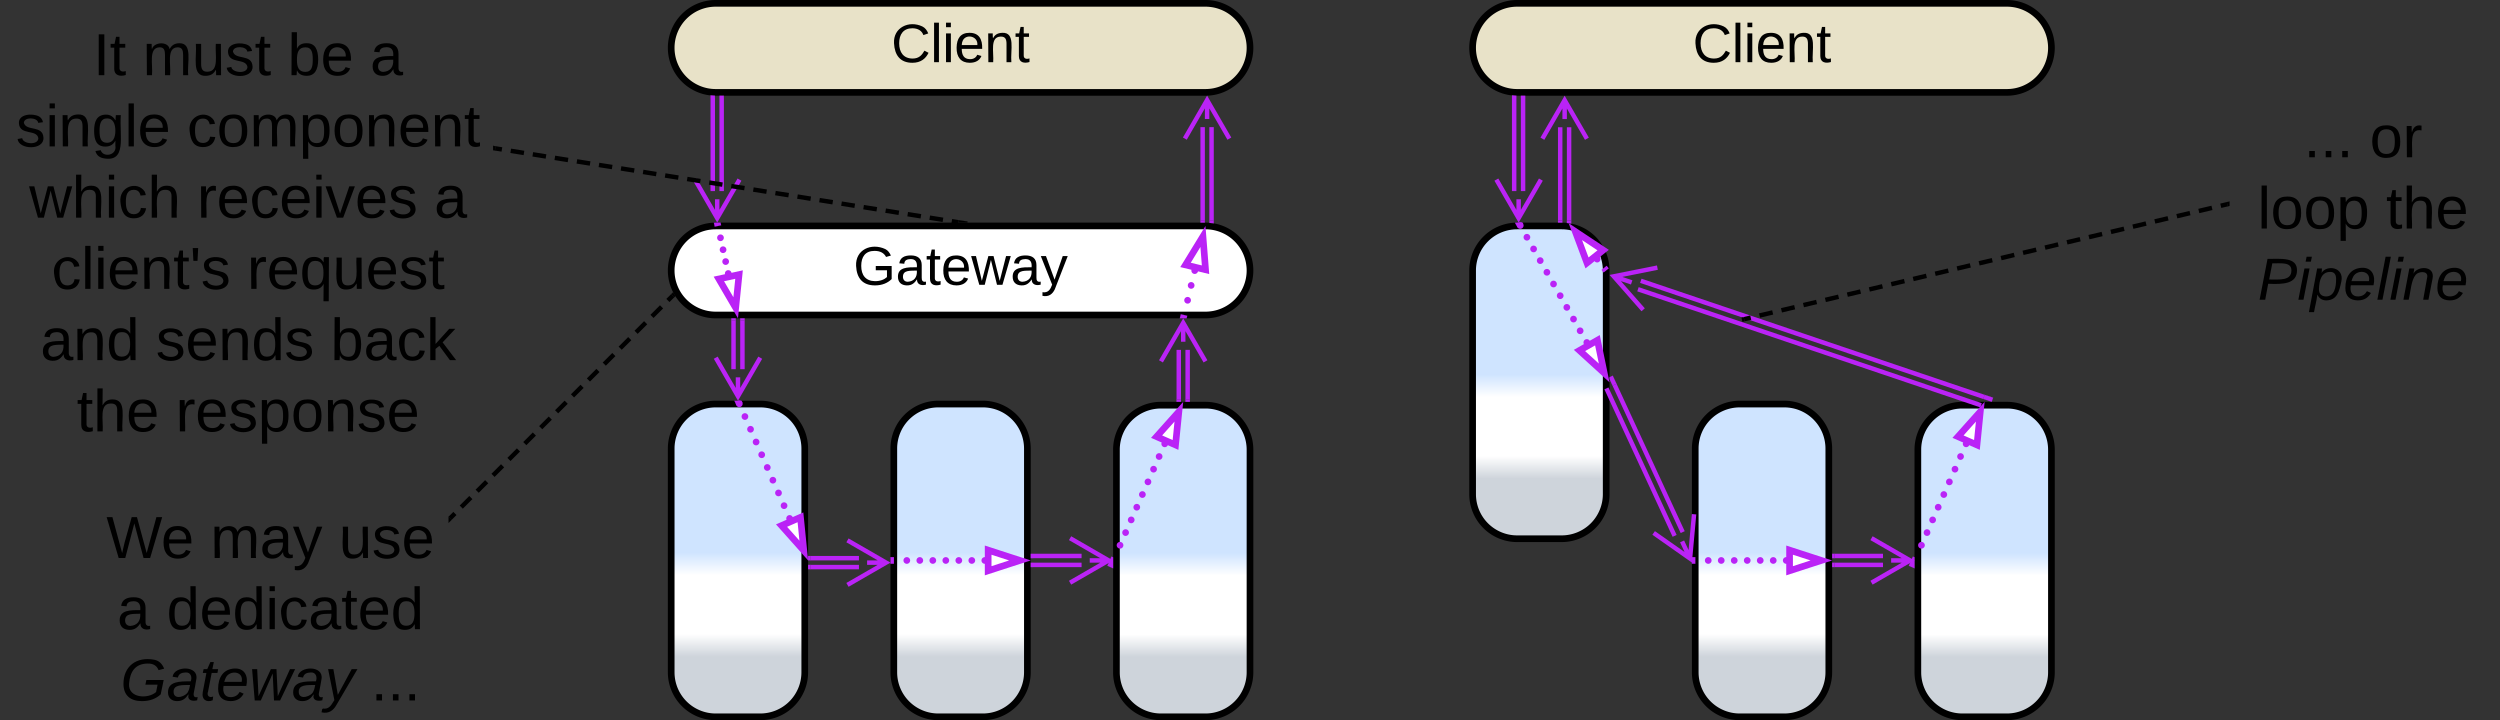 <svg xmlns="http://www.w3.org/2000/svg" xmlns:xlink="http://www.w3.org/1999/xlink" xmlns:lucid="lucid" width="1123" height="323.5"><rect width="100%" height="100%" fill="#333333" stroke="none"/><g transform="translate(-98.5 -498.5)" lucid:page-tab-id="0_0"><path d="M760 620a20 20 0 0 1 20-20h20a20 20 0 0 1 20 20v100.5a20 20 0 0 1-20 20h-20a20 20 0 0 1-20-20z" stroke="#000" stroke-width="3" fill="url(#a)"/><path d="M860 700a20 20 0 0 1 20-20h20a20 20 0 0 1 20 20v100.5a20 20 0 0 1-20 20h-20a20 20 0 0 1-20-20z" stroke="#000" stroke-width="3" fill="url(#b)"/><path d="M960 700.5a20 20 0 0 1 20-20h20a20 20 0 0 1 20 20v100a20 20 0 0 1-20 20h-20a20 20 0 0 1-20-20z" stroke="#000" stroke-width="3" fill="url(#c)"/><path d="M760 520a20 20 0 0 1 20-20h220a20 20 0 0 1 20 20 20 20 0 0 1-20 20H780a20 20 0 0 1-20-20z" stroke="#000" stroke-width="3" fill="#e8e2c8"/><use xlink:href="#d" transform="matrix(1,0,0,1,765,505) translate(93.872 21.431)"/><path d="M782.67 542.5v41.84M778.67 542.5v41.84" stroke="#ba23f6" stroke-width="2" fill="none"/><path d="M783.64 542.53h-1.95v-1.03h1.94zM779.64 541.48v1.05h-1.95v-1.2z" stroke="#ba23f6" stroke-width=".05" fill="#ba23f6"/><path d="M790.67 579.18l-10 17.32-10-17.32m10 17.32V588M823.74 671.3l30.63 66.23M820.1 672.97l30.64 66.24" stroke="#ba23f6" stroke-width="2" fill="none"/><path d="M824.63 670.9l-1.77.83-1.36-2.95v-.86l1.44-.67z" stroke="#ba23f6" stroke-width=".05" fill="#ba23f6"/><path stroke="#ba23f6" stroke-width=".05" fill="#ba23f6"/><path d="M859.47 729.5l-1.8 19.9-16.36-11.5m16.36 11.5l-3.57-7.7" stroke="#ba23f6" stroke-width="2" fill="none"/><path d="M100 506a6 6 0 0 1 6-6h208a6 6 0 0 1 6 6v188a6 6 0 0 1-6 6H106a6 6 0 0 1-6-6z" stroke="#000" stroke-opacity="0" stroke-width="3" fill="#fff" fill-opacity="0"/><use xlink:href="#e" transform="matrix(1,0,0,1,105,505) translate(35.407 27.271)"/><use xlink:href="#f" transform="matrix(1,0,0,1,105,505) translate(57.63 27.271)"/><use xlink:href="#g" transform="matrix(1,0,0,1,105,505) translate(122.741 27.271)"/><use xlink:href="#h" transform="matrix(1,0,0,1,105,505) translate(159.778 27.271)"/><use xlink:href="#i" transform="matrix(1,0,0,1,105,505) translate(0.667 59.271)"/><use xlink:href="#j" transform="matrix(1,0,0,1,105,505) translate(77.556 59.271)"/><use xlink:href="#k" transform="matrix(1,0,0,1,105,505) translate(6.63 91.271)"/><use xlink:href="#l" transform="matrix(1,0,0,1,105,505) translate(82.037 91.271)"/><use xlink:href="#h" transform="matrix(1,0,0,1,105,505) translate(188.556 91.271)"/><use xlink:href="#m" transform="matrix(1,0,0,1,105,505) translate(16.667 123.271)"/><use xlink:href="#n" transform="matrix(1,0,0,1,105,505) translate(104.519 123.271)"/><use xlink:href="#o" transform="matrix(1,0,0,1,105,505) translate(11.667 155.271)"/><use xlink:href="#p" transform="matrix(1,0,0,1,105,505) translate(63.519 155.271)"/><use xlink:href="#q" transform="matrix(1,0,0,1,105,505) translate(142.037 155.271)"/><use xlink:href="#r" transform="matrix(1,0,0,1,105,505) translate(28 187.271)"/><use xlink:href="#s" transform="matrix(1,0,0,1,105,505) translate(72.444 187.271)"/><path d="M400 520a20 20 0 0 1 20-20h220a20 20 0 0 1 20 20 20 20 0 0 1-20 20H420a20 20 0 0 1-20-20z" stroke="#000" stroke-width="3" fill="#e8e2c8"/><use xlink:href="#d" transform="matrix(1,0,0,1,405,505) translate(93.872 21.431)"/><path d="M400 620a20 20 0 0 1 20-20h220a20 20 0 0 1 20 20 20 20 0 0 1-20 20H420a20 20 0 0 1-20-20z" stroke="#000" stroke-width="3" fill="#fff"/><use xlink:href="#t" transform="matrix(1,0,0,1,405,605) translate(76.829 21.431)"/><path d="M422.67 542.5v41.84M418.67 542.5v41.84" stroke="#ba23f6" stroke-width="2" fill="none"/><path d="M423.64 542.53h-1.95v-1.03h1.94zM419.64 541.48v1.05h-1.95v-1.2z" stroke="#ba23f6" stroke-width=".05" fill="#ba23f6"/><path d="M430.67 579.18l-10 17.32-10-17.32m10 17.32V588M638.73 597.55V555.6M642.73 597.55V555.6" stroke="#ba23f6" stroke-width="2" fill="none"/><path d="M639.7 597.53v.97h-1.95v-.97zM643.7 597.53v1.3l-.34-.07-1.6-.13v-1.1z" stroke="#ba23f6" stroke-width=".05" fill="#ba23f6"/><path d="M630.73 560.77l10-17.32 10 17.32m-10-17.32v8.5" stroke="#ba23f6" stroke-width="2" fill="none"/><path d="M529 598.34l-2.96-.47m-3.96-.63l-5.95-.95m-3.96-.64l-5.94-.95m-3.96-.62l-5.95-.95m-3.96-.63l-5.94-.95m-3.97-.63l-5.94-.95m-3.95-.63l-5.94-.95m-3.96-.64l-5.94-.95m-3.96-.63l-5.95-.94m-3.97-.64l-5.94-.95m-3.97-.64l-5.95-.93m-3.96-.64l-5.94-.94m-3.97-.65l-5.93-.94m-3.96-.63l-5.94-.94m-3.96-.64l-5.94-.96m-3.97-.63l-5.95-.94m-3.96-.63l-5.95-.94m-3.97-.65l-5.94-.95m-3.96-.63l-5.95-.95m-3.96-.63l-5.94-.96m-3.96-.63l-5.95-.94m-3.96-.63l-2.97-.47" stroke="#000" stroke-width="2" fill="none"/><path d="M533.12 598l-.08.5h-4.08l.18-1.12zM321.17 564.2l-.3 1.92-.87-.13v-2z" stroke="#000" stroke-width=".05"/><path d="M1100 546a6 6 0 0 1 6-6h108a6 6 0 0 1 6 6v88a6 6 0 0 1-6 6h-108a6 6 0 0 1-6-6z" stroke="#000" stroke-opacity="0" stroke-width="3" fill="#fff" fill-opacity="0"/><use xlink:href="#u" transform="matrix(1,0,0,1,1105,545) translate(28.37 24.146)"/><use xlink:href="#v" transform="matrix(1,0,0,1,1105,545) translate(58 24.146)"/><use xlink:href="#w" transform="matrix(1,0,0,1,1105,545) translate(7.63 56.146)"/><use xlink:href="#x" transform="matrix(1,0,0,1,1105,545) translate(65.333 56.146)"/><use xlink:href="#y" transform="matrix(1,0,0,1,1105,545) translate(7.704 88.146)"/><path d="M400 700a20 20 0 0 1 20-20h20a20 20 0 0 1 20 20v100.5a20 20 0 0 1-20 20h-20a20 20 0 0 1-20-20z" stroke="#000" stroke-width="3" fill="url(#z)"/><path d="M500 700a20 20 0 0 1 20-20h20a20 20 0 0 1 20 20v100.5a20 20 0 0 1-20 20h-20a20 20 0 0 1-20-20z" stroke="#000" stroke-width="3" fill="url(#A)"/><path d="M600 700.5a20 20 0 0 1 20-20h20a20 20 0 0 1 20 20v100a20 20 0 0 1-20 20h-20a20 20 0 0 1-20-20z" stroke="#000" stroke-width="3" fill="url(#B)"/><path d="M462.5 749.23h21.84M462.5 753.23h21.84" stroke="#ba23f6" stroke-width="2" fill="none"/><path d="M462.53 750.2h-1.03v-1.95h1.03zM462.53 754.2h-1.03v-1.95h1.03z" stroke="#ba23f6" stroke-width=".05" fill="#ba23f6"/><path d="M479.18 741.23l17.32 10-17.32 10m17.32-10H488M432 642.5v21.84M428 642.5v21.84" stroke="#ba23f6" stroke-width="2" fill="none"/><path d="M432.98 642.53h-1.96v-1.03h1.96zM428.98 642.53h-1.96v-1.03h1.96z" stroke="#ba23f6" stroke-width=".05" fill="#ba23f6"/><path d="M440 659.18l-10 17.32-10-17.32m10 17.32V668M562.5 748.25h21.84M562.5 752.25h21.84" stroke="#ba23f6" stroke-width="2" fill="none"/><path d="M562.53 749.23h-1.03v-1.96h1.03zM562.53 753.23h-1.03v-1.96h1.03z" stroke="#ba23f6" stroke-width=".05" fill="#ba23f6"/><path d="M579.18 740.25l17.32 10-17.32 10m17.32-10H588M628 678v-22.34M632 678v-22.34" stroke="#ba23f6" stroke-width="2" fill="none"/><path d="M628.98 677.97V679H627v-1.03zM632.98 677.97V679H631v-1.03z" stroke="#ba23f6" stroke-width=".05" fill="#ba23f6"/><path d="M620 660.82l10-17.32 10 17.32m-10-17.32v8.5M922.5 748.25h21.84M922.5 752.25h21.84" stroke="#ba23f6" stroke-width="2" fill="none"/><path d="M922.53 749.23h-1.03v-1.96h1.03zM922.53 753.23h-1.03v-1.96h1.03z" stroke="#ba23f6" stroke-width=".05" fill="#ba23f6"/><path d="M939.18 740.25l17.32 10-17.32 10m17.32-10H948M988.4 680.57l-154.13-52.14M989.7 676.8l-154.15-52.16" stroke="#ba23f6" stroke-width="2" fill="none"/><path stroke="#ba23f6" stroke-width=".05" fill="#ba23f6"/><path d="M993.8 677.14l-.63 1.85-3.8-1.3.6-1.85z" stroke="#ba23f6" stroke-width=".05" fill="#ba23f6"/><path d="M836.6 637.66l-13.2-15.02 19.6-3.92m-19.6 3.92l8.05 2.72M799.34 597.6v-41.94M803.34 597.6v-41.94" stroke="#ba23f6" stroke-width="2" fill="none"/><path d="M800.3 598.52l-.24-.02h-1.7v-.92h1.95zM804.3 599l-.94-.24-1-.08v-1.1h1.95z" stroke="#ba23f6" stroke-width=".05" fill="#ba23f6"/><path d="M791.34 560.82l10-17.32 10 17.32m-10-17.32v8.5" stroke="#ba23f6" stroke-width="2" fill="none"/><path d="M424.13 621.36a1.5 1.5 0 0 1 1.5-1.5 1.5 1.5 0 0 1 1.5 1.5 1.5 1.5 0 0 1-1.5 1.5 1.5 1.5 0 0 1-1.5-1.5v-.03m-1.16-5.3V616a1.5 1.5 0 0 1 1.5-1.5 1.5 1.5 0 0 1 1.5 1.5 1.5 1.5 0 0 1-1.5 1.5 1.5 1.5 0 0 1-1.5-1.5m-1.17-5.33a1.5 1.5 0 0 1 1.5-1.5 1.5 1.5 0 0 1 1.5 1.5 1.5 1.5 0 0 1-1.5 1.5 1.5 1.5 0 0 1-1.5-1.5v-.03m-1.16-5.3v-.03a1.5 1.5 0 0 1 1.5-1.5 1.5 1.5 0 0 1 1.5 1.5 1.5 1.5 0 0 1-1.5 1.5 1.5 1.5 0 0 1-1.5-1.5" fill="#ba23f6"/><path d="M428.97 636.76l-7.56-12.96 9.07-1.97z" stroke="#ba23f6" stroke-width="3" fill="#fff"/><path d="M422.43 599.7l-2.88.62-.38-1.76.77-.06h2.24z" stroke="#ba23f6" stroke-width=".05" fill="#ba23f6"/><path d="M451.7 731.38a1.5 1.5 0 0 1 1.5-1.5 1.5 1.5 0 0 1 1.5 1.5 1.5 1.5 0 0 1-1.5 1.5 1.5 1.5 0 0 1-1.5-1.5v-.03m-2.5-5.7a1.5 1.5 0 0 1 1.5-1.5 1.5 1.5 0 0 1 1.5 1.5 1.5 1.5 0 0 1-1.5 1.5 1.5 1.5 0 0 1-1.5-1.5v-.02m-2.5-5.7a1.5 1.5 0 0 1 1.5-1.5 1.5 1.5 0 0 1 1.5 1.5 1.5 1.5 0 0 1-1.5 1.5 1.5 1.5 0 0 1-1.5-1.5v-.02m-2.52-5.68v-.02a1.5 1.5 0 0 1 1.5-1.5 1.5 1.5 0 0 1 1.5 1.5 1.5 1.5 0 0 1-1.5 1.5 1.5 1.5 0 0 1-1.5-1.5m-2.52-5.7v-.02a1.5 1.5 0 0 1 1.5-1.5 1.5 1.5 0 0 1 1.5 1.5 1.5 1.5 0 0 1-1.5 1.5 1.5 1.5 0 0 1-1.5-1.5m-2.5-5.7v-.02a1.5 1.5 0 0 1 1.5-1.5 1.5 1.5 0 0 1 1.5 1.5 1.5 1.5 0 0 1-1.5 1.5 1.5 1.5 0 0 1-1.5-1.5m-2.52-5.7v-.02a1.5 1.5 0 0 1 1.5-1.5 1.5 1.5 0 0 1 1.5 1.5 1.5 1.5 0 0 1-1.5 1.5 1.5 1.5 0 0 1-1.5-1.5v-.02m-2.5-5.7a1.5 1.5 0 0 1 1.5-1.5 1.5 1.5 0 0 1 1.5 1.5 1.5 1.5 0 0 1-1.5 1.5 1.5 1.5 0 0 1-1.5-1.5v-.02m-2.52-5.7a1.5 1.5 0 0 1 1.5-1.5 1.5 1.5 0 0 1 1.5 1.5 1.5 1.5 0 0 1-1.5 1.5 1.5 1.5 0 0 1-1.5-1.5v-.02m-2.52-5.7a1.5 1.5 0 0 1 1.5-1.5 1.5 1.5 0 0 1 1.5 1.5 1.5 1.5 0 0 1-1.5 1.5 1.5 1.5 0 0 1-1.5-1.5v-.02" fill="#ba23f6"/><path d="M459.55 745.8l-9.98-11.2 8.5-3.72z" stroke="#ba23f6" stroke-width="3" fill="#fff"/><path d="M431.97 679.32l-2.7 1.18-.88-2h3.2z" stroke="#ba23f6" stroke-width=".05" fill="#ba23f6"/><path d="M539.38 750.26a1.5 1.5 0 0 1 1.5-1.5 1.5 1.5 0 0 1 1.5 1.5 1.5 1.5 0 0 1-1.5 1.5 1.5 1.5 0 0 1-1.5-1.5v-.02m-5.84.02a1.5 1.5 0 0 1 1.5-1.5 1.5 1.5 0 0 1 1.5 1.5 1.5 1.5 0 0 1-1.5 1.5 1.5 1.5 0 0 1-1.5-1.5v-.02m-5.84.02a1.5 1.5 0 0 1 1.5-1.5 1.5 1.5 0 0 1 1.5 1.5 1.5 1.5 0 0 1-1.5 1.5 1.5 1.5 0 0 1-1.5-1.5v-.02m-5.84.02a1.5 1.5 0 0 1 1.5-1.5 1.5 1.5 0 0 1 1.5 1.5 1.5 1.5 0 0 1-1.5 1.5 1.5 1.5 0 0 1-1.5-1.5v-.02m-5.84.02a1.5 1.5 0 0 1 1.5-1.5 1.5 1.5 0 0 1 1.5 1.5 1.5 1.5 0 0 1-1.5 1.5 1.5 1.5 0 0 1-1.5-1.5v-.02m-5.84.02a1.5 1.5 0 0 1 1.5-1.5 1.5 1.5 0 0 1 1.5 1.5 1.5 1.5 0 0 1-1.5 1.5 1.5 1.5 0 0 1-1.5-1.5v-.02m-5.84.02a1.5 1.5 0 0 1 1.5-1.5 1.5 1.5 0 0 1 1.5 1.5 1.5 1.5 0 0 1-1.5 1.5 1.5 1.5 0 0 1-1.5-1.5v-.02" fill="#ba23f6"/><path d="M556.65 750.25l-14.27 4.63v-9.26z" stroke="#ba23f6" stroke-width="3" fill="#fff"/><path d="M500.04 751.73h-1.54v-2.96h1.54z" stroke="#ba23f6" stroke-width=".05" fill="#ba23f6"/><path d="M620.2 697.9v-.03a1.5 1.5 0 0 1 1.5-1.5 1.5 1.5 0 0 1 1.5 1.5 1.5 1.5 0 0 1-1.5 1.5 1.5 1.5 0 0 1-1.5-1.5m-2.52 5.7a1.5 1.5 0 0 1 1.5-1.5 1.5 1.5 0 0 1 1.5 1.5 1.5 1.5 0 0 1-1.5 1.5 1.5 1.5 0 0 1-1.5-1.5v-.02m-2.5 5.73v-.02a1.5 1.5 0 0 1 1.5-1.5 1.5 1.5 0 0 1 1.5 1.5 1.5 1.5 0 0 1-1.5 1.5 1.5 1.5 0 0 1-1.5-1.5m-2.52 5.7a1.5 1.5 0 0 1 1.5-1.5 1.5 1.5 0 0 1 1.5 1.5 1.5 1.5 0 0 1-1.5 1.5 1.5 1.5 0 0 1-1.5-1.5v-.02m-2.5 5.73v-.02a1.5 1.5 0 0 1 1.5-1.5 1.5 1.5 0 0 1 1.5 1.5 1.5 1.5 0 0 1-1.5 1.5 1.5 1.5 0 0 1-1.5-1.5m-2.52 5.7a1.5 1.5 0 0 1 1.5-1.5 1.5 1.5 0 0 1 1.5 1.5 1.5 1.5 0 0 1-1.5 1.5 1.5 1.5 0 0 1-1.5-1.5v-.02m-2.5 5.73v-.02a1.5 1.5 0 0 1 1.5-1.5 1.5 1.5 0 0 1 1.5 1.5 1.5 1.5 0 0 1-1.5 1.5 1.5 1.5 0 0 1-1.5-1.5m-2.52 5.7a1.5 1.5 0 0 1 1.5-1.5 1.5 1.5 0 0 1 1.5 1.5 1.5 1.5 0 0 1-1.5 1.5 1.5 1.5 0 0 1-1.5-1.5v-.02m-2.5 5.73v-.02a1.5 1.5 0 0 1 1.5-1.5 1.5 1.5 0 0 1 1.5 1.5 1.5 1.5 0 0 1-1.5 1.5 1.5 1.5 0 0 1-1.5-1.5" fill="#ba23f6"/><path d="M628.04 683.44l-1.5 14.93-8.5-3.74z" stroke="#ba23f6" stroke-width="3" fill="#fff"/><path d="M598.5 748.82v4.96l-2.56-1.13 1.83-4.15z" stroke="#ba23f6" stroke-width=".05" fill="#ba23f6"/><path d="M633.67 620.06a1.5 1.5 0 0 1 1.5-1.5 1.5 1.5 0 0 1 1.5 1.5 1.5 1.5 0 0 1-1.5 1.5 1.5 1.5 0 0 1-1.5-1.5v-.03m-1.6 6.7v-.02a1.5 1.5 0 0 1 1.5-1.5 1.5 1.5 0 0 1 1.5 1.5 1.5 1.5 0 0 1-1.5 1.5 1.5 1.5 0 0 1-1.5-1.5m-1.6 6.7v-.02a1.5 1.5 0 0 1 1.5-1.5 1.5 1.5 0 0 1 1.5 1.5 1.5 1.5 0 0 1-1.5 1.5 1.5 1.5 0 0 1-1.5-1.5v-.02" fill="#ba23f6"/><path d="M638.86 604.72l1.17 14.95-9-2.17z" stroke="#ba23f6" stroke-width="3" fill="#fff"/><path d="M631.8 640.35l-.28 1.15h-3.04l.45-1.84z" stroke="#ba23f6" stroke-width=".05" fill="#ba23f6"/><path d="M809.8 652.34a1.5 1.5 0 0 1 1.5-1.5 1.5 1.5 0 0 1 1.5 1.5 1.5 1.5 0 0 1-1.5 1.5 1.5 1.5 0 0 1-1.5-1.5v-.03m-3-5.2v-.02a1.5 1.5 0 0 1 1.5-1.5 1.5 1.5 0 0 1 1.5 1.5 1.5 1.5 0 0 1-1.5 1.5 1.5 1.5 0 0 1-1.5-1.5v-.02m-2.98-5.22v-.02a1.5 1.5 0 0 1 1.5-1.5 1.5 1.5 0 0 1 1.5 1.5 1.5 1.5 0 0 1-1.5 1.5 1.5 1.5 0 0 1-1.5-1.5m-3-5.23v-.03a1.5 1.5 0 0 1 1.5-1.5 1.5 1.5 0 0 1 1.5 1.5 1.5 1.5 0 0 1-1.5 1.5 1.5 1.5 0 0 1-1.5-1.5m-2.98-5.24a1.5 1.5 0 0 1 1.5-1.5 1.5 1.5 0 0 1 1.5 1.5 1.5 1.5 0 0 1-1.5 1.5 1.5 1.5 0 0 1-1.5-1.5v-.03m-3-5.22a1.5 1.5 0 0 1 1.5-1.5 1.5 1.5 0 0 1 1.5 1.5 1.5 1.5 0 0 1-1.5 1.5 1.5 1.5 0 0 1-1.5-1.5v-.03m-2.97-5.22v-.02a1.5 1.5 0 0 1 1.5-1.5 1.5 1.5 0 0 1 1.5 1.5 1.5 1.5 0 0 1-1.5 1.5 1.5 1.5 0 0 1-1.5-1.5m-3-5.22v-.02a1.5 1.5 0 0 1 1.5-1.5 1.5 1.5 0 0 1 1.5 1.5 1.5 1.5 0 0 1-1.5 1.5 1.5 1.5 0 0 1-1.5-1.5m-2.98-5.24a1.5 1.5 0 0 1 1.5-1.5 1.5 1.5 0 0 1 1.5 1.5 1.5 1.5 0 0 1-1.5 1.5 1.5 1.5 0 0 1-1.5-1.5v-.03m-3-5.23a1.5 1.5 0 0 1 1.5-1.5 1.5 1.5 0 0 1 1.5 1.5 1.5 1.5 0 0 1-1.5 1.5 1.5 1.5 0 0 1-1.5-1.5v-.03m-3-5.22v-.02a1.5 1.5 0 0 1 1.5-1.5 1.5 1.5 0 0 1 1.5 1.5 1.5 1.5 0 0 1-1.5 1.5 1.5 1.5 0 0 1-1.5-1.5" fill="#ba23f6"/><path d="M819.1 666.03l-11.1-10.1 8.07-4.6z" stroke="#ba23f6" stroke-width="3" fill="#fff"/><path d="M782.7 599.1l-2.55 1.47-1.14-2 .94-.07h2.42z" stroke="#ba23f6" stroke-width=".05" fill="#ba23f6"/><path d="M899.38 750.26a1.5 1.5 0 0 1 1.5-1.5 1.5 1.5 0 0 1 1.5 1.5 1.5 1.5 0 0 1-1.5 1.5 1.5 1.5 0 0 1-1.5-1.5v-.02m-5.84.02a1.5 1.5 0 0 1 1.5-1.5 1.5 1.5 0 0 1 1.5 1.5 1.5 1.5 0 0 1-1.5 1.5 1.5 1.5 0 0 1-1.5-1.5v-.02m-5.84.02a1.5 1.5 0 0 1 1.5-1.5 1.5 1.5 0 0 1 1.5 1.5 1.5 1.5 0 0 1-1.5 1.5 1.5 1.5 0 0 1-1.5-1.5v-.02m-5.84.02a1.5 1.5 0 0 1 1.5-1.5 1.5 1.5 0 0 1 1.5 1.5 1.5 1.5 0 0 1-1.5 1.5 1.5 1.5 0 0 1-1.5-1.5v-.02m-5.84.02a1.5 1.5 0 0 1 1.5-1.5 1.5 1.5 0 0 1 1.5 1.5 1.5 1.5 0 0 1-1.5 1.5 1.5 1.5 0 0 1-1.5-1.5v-.02m-5.84.02a1.5 1.5 0 0 1 1.5-1.5 1.5 1.5 0 0 1 1.5 1.5 1.5 1.5 0 0 1-1.5 1.5 1.5 1.5 0 0 1-1.5-1.5v-.02m-5.84.02a1.5 1.5 0 0 1 1.5-1.5 1.5 1.5 0 0 1 1.5 1.5 1.5 1.5 0 0 1-1.5 1.5 1.5 1.5 0 0 1-1.5-1.5v-.02" fill="#ba23f6"/><path d="M916.65 750.25l-14.27 4.63v-9.26z" stroke="#ba23f6" stroke-width="3" fill="#fff"/><path d="M860.04 751.73h-1.54v-2.96h1.54z" stroke="#ba23f6" stroke-width=".05" fill="#ba23f6"/><path d="M980.2 697.9v-.03a1.5 1.5 0 0 1 1.5-1.5 1.5 1.5 0 0 1 1.5 1.5 1.5 1.5 0 0 1-1.5 1.5 1.5 1.5 0 0 1-1.5-1.5m-2.52 5.7a1.5 1.5 0 0 1 1.5-1.5 1.5 1.5 0 0 1 1.5 1.5 1.5 1.5 0 0 1-1.5 1.5 1.5 1.5 0 0 1-1.5-1.5v-.02m-2.5 5.73v-.02a1.5 1.5 0 0 1 1.5-1.5 1.5 1.5 0 0 1 1.5 1.5 1.5 1.5 0 0 1-1.5 1.5 1.5 1.5 0 0 1-1.5-1.5m-2.52 5.7a1.5 1.5 0 0 1 1.5-1.5 1.5 1.5 0 0 1 1.5 1.5 1.5 1.5 0 0 1-1.5 1.5 1.5 1.5 0 0 1-1.5-1.5v-.02m-2.5 5.73v-.02a1.5 1.5 0 0 1 1.5-1.5 1.5 1.5 0 0 1 1.5 1.5 1.5 1.5 0 0 1-1.5 1.5 1.5 1.5 0 0 1-1.5-1.5m-2.52 5.7a1.5 1.5 0 0 1 1.5-1.5 1.5 1.5 0 0 1 1.5 1.5 1.5 1.5 0 0 1-1.5 1.5 1.5 1.5 0 0 1-1.5-1.5v-.02m-2.5 5.73v-.02a1.5 1.5 0 0 1 1.5-1.5 1.5 1.5 0 0 1 1.5 1.5 1.5 1.5 0 0 1-1.5 1.5 1.5 1.5 0 0 1-1.5-1.5m-2.52 5.7a1.5 1.5 0 0 1 1.5-1.5 1.5 1.5 0 0 1 1.5 1.5 1.5 1.5 0 0 1-1.5 1.5 1.5 1.5 0 0 1-1.5-1.5v-.02m-2.5 5.73v-.02a1.5 1.5 0 0 1 1.5-1.5 1.5 1.5 0 0 1 1.5 1.5 1.5 1.5 0 0 1-1.5 1.5 1.5 1.5 0 0 1-1.5-1.5" fill="#ba23f6"/><path d="M988.04 683.44l-1.5 14.93-8.5-3.74z" stroke="#ba23f6" stroke-width="3" fill="#fff"/><path d="M958.5 748.82v4.96l-2.56-1.13 1.83-4.15z" stroke="#ba23f6" stroke-width=".05" fill="#ba23f6"/><path d="M814.45 614.9a1.5 1.5 0 0 1 1.5-1.5 1.5 1.5 0 0 1 1.5 1.5 1.5 1.5 0 0 1-1.5 1.5 1.5 1.5 0 0 1-1.5-1.5v-.02" fill="#ba23f6"/><path d="M806.14 602.54l12.5 8.3-7.26 5.76z" stroke="#ba23f6" stroke-width="3" fill="#fff"/><path d="M819.04 618.8l.96 1.2" stroke="#ba23f6" stroke-width="3" fill="none"/><path d="M140 726a6 6 0 0 1 6-6h148a6 6 0 0 1 6 6v88a6 6 0 0 1-6 6H146a6 6 0 0 1-6-6z" stroke="#000" stroke-opacity="0" stroke-width="3" fill="#fff" fill-opacity="0"/><g><use xlink:href="#C" transform="matrix(1,0,0,1,145,725) translate(1.259 24.146)"/><use xlink:href="#D" transform="matrix(1,0,0,1,145,725) translate(48.074 24.146)"/><use xlink:href="#E" transform="matrix(1,0,0,1,145,725) translate(105.778 24.146)"/><use xlink:href="#F" transform="matrix(1,0,0,1,145,725) translate(6.148 56.146)"/><use xlink:href="#G" transform="matrix(1,0,0,1,145,725) translate(28.37 56.146)"/><use xlink:href="#H" transform="matrix(1,0,0,1,145,725) translate(7.63 88.146)"/><use xlink:href="#I" transform="matrix(1,0,0,1,145,725) translate(120.148 88.146)"/></g><path d="M400.66 631.34l-2.14 2.14m-2.85 2.85l-4.3 4.3m-2.84 2.84l-4.3 4.3m-2.84 2.84l-4.3 4.3m-2.85 2.85l-4.3 4.3m-2.84 2.84l-4.28 4.28m-2.85 2.85l-4.3 4.3m-2.84 2.84l-4.3 4.3m-2.84 2.84l-4.3 4.3m-2.85 2.85l-4.3 4.3m-2.84 2.84l-4.28 4.28m-2.85 2.85l-4.3 4.3m-2.84 2.84l-4.28 4.28M310 722l-4.3 4.3m-2.85 2.85l-2.14 2.14" stroke="#000" stroke-width="2" fill="none"/><path d="M401.9 631.48l-.56.56-1.38-1.38.9-.88zM301.42 731.96l-1.42 1.42v-2.76l.04-.03z" stroke="#000" stroke-width=".05"/><path d="M1099.03 590.23l-2.96.7m-3.95.95l-5.92 1.4m-3.95.94l-5.92 1.4m-3.94.95l-5.94 1.4m-3.94.95l-5.92 1.4m-3.95.95l-5.92 1.4m-3.95.95l-5.92 1.4m-3.94.94l-5.92 1.4m-3.95.95l-5.92 1.42m-3.95.94l-5.92 1.4m-3.94.95l-5.93 1.42m-3.95.94l-5.92 1.4m-3.95.94l-5.92 1.4m-3.95.95l-5.9 1.4m-3.95.95l-5.93 1.4m-3.94.95l-5.92 1.4m-3.95.95l-5.9 1.4m-3.96.94l-5.92 1.4m-3.94.95l-5.92 1.4m-3.95.94l-5.9 1.4m-3.96.95l-5.92 1.4m-3.95.94l-5.9 1.4m-3.96.94l-2.95.7" stroke="#000" stroke-width="2" fill="none"/><path d="M1100 591l-.77.2-.45-1.9 1.22-.3z" stroke="#000" stroke-width=".05"/><path d="M881.97 641.88l-1 .24" stroke="#000" stroke-width="2" fill="none"/><defs><linearGradient gradientUnits="userSpaceOnUse" id="a" x1="760" y1="740.5" x2="760" y2="600"><stop offset="19.2%" stop-color="#ced4db"/><stop offset="26.45%" stop-color="#fff"/><stop offset="45.29%" stop-color="#fff"/><stop offset="52.54%" stop-color="#cfe4ff"/></linearGradient><linearGradient gradientUnits="userSpaceOnUse" id="b" x1="860" y1="820.5" x2="860" y2="680"><stop offset="19.2%" stop-color="#ced4db"/><stop offset="26.45%" stop-color="#fff"/><stop offset="45.29%" stop-color="#fff"/><stop offset="52.54%" stop-color="#cfe4ff"/></linearGradient><linearGradient gradientUnits="userSpaceOnUse" id="c" x1="960" y1="820.5" x2="960" y2="680.5"><stop offset="19.2%" stop-color="#ced4db"/><stop offset="26.45%" stop-color="#fff"/><stop offset="45.29%" stop-color="#fff"/><stop offset="52.54%" stop-color="#cfe4ff"/></linearGradient><path d="M212-179c-10-28-35-45-73-45-59 0-87 40-87 99 0 60 29 101 89 101 43 0 62-24 78-52l27 14C228-24 195 4 139 4 59 4 22-46 18-125c-6-104 99-153 187-111 19 9 31 26 39 46" id="J"/><path d="M24 0v-261h32V0H24" id="K"/><path d="M24-231v-30h32v30H24zM24 0v-190h32V0H24" id="L"/><path d="M100-194c63 0 86 42 84 106H49c0 40 14 67 53 68 26 1 43-12 49-29l28 8c-11 28-37 45-77 45C44 4 14-33 15-96c1-61 26-98 85-98zm52 81c6-60-76-77-97-28-3 7-6 17-6 28h103" id="M"/><path d="M117-194c89-4 53 116 60 194h-32v-121c0-31-8-49-39-48C34-167 62-67 57 0H25l-1-190h30c1 10-1 24 2 32 11-22 29-35 61-36" id="N"/><path d="M59-47c-2 24 18 29 38 22v24C64 9 27 4 27-40v-127H5v-23h24l9-43h21v43h35v23H59v120" id="O"/><g id="d"><use transform="matrix(0.068,0,0,0.068,0,0)" xlink:href="#J"/><use transform="matrix(0.068,0,0,0.068,17.586,0)" xlink:href="#K"/><use transform="matrix(0.068,0,0,0.068,22.951,0)" xlink:href="#L"/><use transform="matrix(0.068,0,0,0.068,28.315,0)" xlink:href="#M"/><use transform="matrix(0.068,0,0,0.068,41.895,0)" xlink:href="#N"/><use transform="matrix(0.068,0,0,0.068,55.475,0)" xlink:href="#O"/></g><path d="M33 0v-248h34V0H33" id="P"/><g id="e"><use transform="matrix(0.074,0,0,0.074,0,0)" xlink:href="#P"/><use transform="matrix(0.074,0,0,0.074,7.407,0)" xlink:href="#O"/></g><path d="M210-169c-67 3-38 105-44 169h-31v-121c0-29-5-50-35-48C34-165 62-65 56 0H25l-1-190h30c1 10-1 24 2 32 10-44 99-50 107 0 11-21 27-35 58-36 85-2 47 119 55 194h-31v-121c0-29-5-49-35-48" id="Q"/><path d="M84 4C-5 8 30-112 23-190h32v120c0 31 7 50 39 49 72-2 45-101 50-169h31l1 190h-30c-1-10 1-25-2-33-11 22-28 36-60 37" id="R"/><path d="M135-143c-3-34-86-38-87 0 15 53 115 12 119 90S17 21 10-45l28-5c4 36 97 45 98 0-10-56-113-15-118-90-4-57 82-63 122-42 12 7 21 19 24 35" id="S"/><g id="f"><use transform="matrix(0.074,0,0,0.074,0,0)" xlink:href="#Q"/><use transform="matrix(0.074,0,0,0.074,22.148,0)" xlink:href="#R"/><use transform="matrix(0.074,0,0,0.074,36.963,0)" xlink:href="#S"/><use transform="matrix(0.074,0,0,0.074,50.296,0)" xlink:href="#O"/></g><path d="M115-194c53 0 69 39 70 98 0 66-23 100-70 100C84 3 66-7 56-30L54 0H23l1-261h32v101c10-23 28-34 59-34zm-8 174c40 0 45-34 45-75 0-40-5-75-45-74-42 0-51 32-51 76 0 43 10 73 51 73" id="T"/><g id="g"><use transform="matrix(0.074,0,0,0.074,0,0)" xlink:href="#T"/><use transform="matrix(0.074,0,0,0.074,14.815,0)" xlink:href="#M"/></g><path d="M141-36C126-15 110 5 73 4 37 3 15-17 15-53c-1-64 63-63 125-63 3-35-9-54-41-54-24 1-41 7-42 31l-33-3c5-37 33-52 76-52 45 0 72 20 72 64v82c-1 20 7 32 28 27v20c-31 9-61-2-59-35zM48-53c0 20 12 33 32 33 41-3 63-29 60-74-43 2-92-5-92 41" id="U"/><use transform="matrix(0.074,0,0,0.074,0,0)" xlink:href="#U" id="h"/><path d="M177-190C167-65 218 103 67 71c-23-6-38-20-44-43l32-5c15 47 100 32 89-28v-30C133-14 115 1 83 1 29 1 15-40 15-95c0-56 16-97 71-98 29-1 48 16 59 35 1-10 0-23 2-32h30zM94-22c36 0 50-32 50-73 0-42-14-75-50-75-39 0-46 34-46 75s6 73 46 73" id="V"/><g id="i"><use transform="matrix(0.074,0,0,0.074,0,0)" xlink:href="#S"/><use transform="matrix(0.074,0,0,0.074,13.333,0)" xlink:href="#L"/><use transform="matrix(0.074,0,0,0.074,19.185,0)" xlink:href="#N"/><use transform="matrix(0.074,0,0,0.074,34,0)" xlink:href="#V"/><use transform="matrix(0.074,0,0,0.074,48.815,0)" xlink:href="#K"/><use transform="matrix(0.074,0,0,0.074,54.667,0)" xlink:href="#M"/></g><path d="M96-169c-40 0-48 33-48 73s9 75 48 75c24 0 41-14 43-38l32 2c-6 37-31 61-74 61-59 0-76-41-82-99-10-93 101-131 147-64 4 7 5 14 7 22l-32 3c-4-21-16-35-41-35" id="W"/><path d="M100-194c62-1 85 37 85 99 1 63-27 99-86 99S16-35 15-95c0-66 28-99 85-99zM99-20c44 1 53-31 53-75 0-43-8-75-51-75s-53 32-53 75 10 74 51 75" id="X"/><path d="M115-194c55 1 70 41 70 98S169 2 115 4C84 4 66-9 55-30l1 105H24l-1-265h31l2 30c10-21 28-34 59-34zm-8 174c40 0 45-34 45-75s-6-73-45-74c-42 0-51 32-51 76 0 43 10 73 51 73" id="Y"/><g id="j"><use transform="matrix(0.074,0,0,0.074,0,0)" xlink:href="#W"/><use transform="matrix(0.074,0,0,0.074,13.333,0)" xlink:href="#X"/><use transform="matrix(0.074,0,0,0.074,28.148,0)" xlink:href="#Q"/><use transform="matrix(0.074,0,0,0.074,50.296,0)" xlink:href="#Y"/><use transform="matrix(0.074,0,0,0.074,65.111,0)" xlink:href="#X"/><use transform="matrix(0.074,0,0,0.074,79.926,0)" xlink:href="#N"/><use transform="matrix(0.074,0,0,0.074,94.741,0)" xlink:href="#M"/><use transform="matrix(0.074,0,0,0.074,109.556,0)" xlink:href="#N"/><use transform="matrix(0.074,0,0,0.074,124.37,0)" xlink:href="#O"/></g><path d="M206 0h-36l-40-164L89 0H53L-1-190h32L70-26l43-164h34l41 164 42-164h31" id="Z"/><path d="M106-169C34-169 62-67 57 0H25v-261h32l-1 103c12-21 28-36 61-36 89 0 53 116 60 194h-32v-121c2-32-8-49-39-48" id="aa"/><g id="k"><use transform="matrix(0.074,0,0,0.074,0,0)" xlink:href="#Z"/><use transform="matrix(0.074,0,0,0.074,19.185,0)" xlink:href="#aa"/><use transform="matrix(0.074,0,0,0.074,34,0)" xlink:href="#L"/><use transform="matrix(0.074,0,0,0.074,39.852,0)" xlink:href="#W"/><use transform="matrix(0.074,0,0,0.074,53.185,0)" xlink:href="#aa"/></g><path d="M114-163C36-179 61-72 57 0H25l-1-190h30c1 12-1 29 2 39 6-27 23-49 58-41v29" id="ab"/><path d="M108 0H70L1-190h34L89-25l56-165h34" id="ac"/><g id="l"><use transform="matrix(0.074,0,0,0.074,0,0)" xlink:href="#ab"/><use transform="matrix(0.074,0,0,0.074,8.815,0)" xlink:href="#M"/><use transform="matrix(0.074,0,0,0.074,23.63,0)" xlink:href="#W"/><use transform="matrix(0.074,0,0,0.074,36.963,0)" xlink:href="#M"/><use transform="matrix(0.074,0,0,0.074,51.778,0)" xlink:href="#L"/><use transform="matrix(0.074,0,0,0.074,57.63,0)" xlink:href="#ac"/><use transform="matrix(0.074,0,0,0.074,70.963,0)" xlink:href="#M"/><use transform="matrix(0.074,0,0,0.074,85.778,0)" xlink:href="#S"/></g><path d="M47-170H22l-4-78h33" id="ad"/><g id="m"><use transform="matrix(0.074,0,0,0.074,0,0)" xlink:href="#W"/><use transform="matrix(0.074,0,0,0.074,13.333,0)" xlink:href="#K"/><use transform="matrix(0.074,0,0,0.074,19.185,0)" xlink:href="#L"/><use transform="matrix(0.074,0,0,0.074,25.037,0)" xlink:href="#M"/><use transform="matrix(0.074,0,0,0.074,39.852,0)" xlink:href="#N"/><use transform="matrix(0.074,0,0,0.074,54.667,0)" xlink:href="#O"/><use transform="matrix(0.074,0,0,0.074,62.074,0)" xlink:href="#ad"/><use transform="matrix(0.074,0,0,0.074,67.111,0)" xlink:href="#S"/></g><path d="M145-31C134-9 116 4 85 4 32 4 16-35 15-94c0-59 17-99 70-100 32-1 48 14 60 33 0-11-1-24 2-32h30l-1 268h-32zM93-21c41 0 51-33 51-76s-8-73-50-73c-40 0-46 35-46 75s5 74 45 74" id="ae"/><g id="n"><use transform="matrix(0.074,0,0,0.074,0,0)" xlink:href="#ab"/><use transform="matrix(0.074,0,0,0.074,8.815,0)" xlink:href="#M"/><use transform="matrix(0.074,0,0,0.074,23.63,0)" xlink:href="#ae"/><use transform="matrix(0.074,0,0,0.074,38.444,0)" xlink:href="#R"/><use transform="matrix(0.074,0,0,0.074,53.259,0)" xlink:href="#M"/><use transform="matrix(0.074,0,0,0.074,68.074,0)" xlink:href="#S"/><use transform="matrix(0.074,0,0,0.074,81.407,0)" xlink:href="#O"/></g><path d="M85-194c31 0 48 13 60 33l-1-100h32l1 261h-30c-2-10 0-23-3-31C134-8 116 4 85 4 32 4 16-35 15-94c0-66 23-100 70-100zm9 24c-40 0-46 34-46 75 0 40 6 74 45 74 42 0 51-32 51-76 0-42-9-74-50-73" id="af"/><g id="o"><use transform="matrix(0.074,0,0,0.074,0,0)" xlink:href="#U"/><use transform="matrix(0.074,0,0,0.074,14.815,0)" xlink:href="#N"/><use transform="matrix(0.074,0,0,0.074,29.63,0)" xlink:href="#af"/></g><g id="p"><use transform="matrix(0.074,0,0,0.074,0,0)" xlink:href="#S"/><use transform="matrix(0.074,0,0,0.074,13.333,0)" xlink:href="#M"/><use transform="matrix(0.074,0,0,0.074,28.148,0)" xlink:href="#N"/><use transform="matrix(0.074,0,0,0.074,42.963,0)" xlink:href="#af"/><use transform="matrix(0.074,0,0,0.074,57.778,0)" xlink:href="#S"/></g><path d="M143 0L79-87 56-68V0H24v-261h32v163l83-92h37l-77 82L181 0h-38" id="ag"/><g id="q"><use transform="matrix(0.074,0,0,0.074,0,0)" xlink:href="#T"/><use transform="matrix(0.074,0,0,0.074,14.815,0)" xlink:href="#U"/><use transform="matrix(0.074,0,0,0.074,29.63,0)" xlink:href="#W"/><use transform="matrix(0.074,0,0,0.074,42.963,0)" xlink:href="#ag"/></g><g id="r"><use transform="matrix(0.074,0,0,0.074,0,0)" xlink:href="#O"/><use transform="matrix(0.074,0,0,0.074,7.407,0)" xlink:href="#aa"/><use transform="matrix(0.074,0,0,0.074,22.222,0)" xlink:href="#M"/></g><g id="s"><use transform="matrix(0.074,0,0,0.074,0,0)" xlink:href="#ab"/><use transform="matrix(0.074,0,0,0.074,8.815,0)" xlink:href="#M"/><use transform="matrix(0.074,0,0,0.074,23.63,0)" xlink:href="#S"/><use transform="matrix(0.074,0,0,0.074,36.963,0)" xlink:href="#Y"/><use transform="matrix(0.074,0,0,0.074,51.778,0)" xlink:href="#X"/><use transform="matrix(0.074,0,0,0.074,66.593,0)" xlink:href="#N"/><use transform="matrix(0.074,0,0,0.074,81.407,0)" xlink:href="#S"/><use transform="matrix(0.074,0,0,0.074,94.741,0)" xlink:href="#M"/></g><path d="M143 4C61 4 22-44 18-125c-5-107 100-154 193-111 17 8 29 25 37 43l-32 9c-13-25-37-40-76-40-61 0-88 39-88 99 0 61 29 100 91 101 35 0 62-11 79-27v-45h-74v-28h105v86C228-13 192 4 143 4" id="ah"/><path d="M179-190L93 31C79 59 56 82 12 73V49c39 6 53-20 64-50L1-190h34L92-34l54-156h33" id="ai"/><g id="t"><use transform="matrix(0.068,0,0,0.068,0,0)" xlink:href="#ah"/><use transform="matrix(0.068,0,0,0.068,19.012,0)" xlink:href="#U"/><use transform="matrix(0.068,0,0,0.068,32.593,0)" xlink:href="#O"/><use transform="matrix(0.068,0,0,0.068,39.383,0)" xlink:href="#M"/><use transform="matrix(0.068,0,0,0.068,52.963,0)" xlink:href="#Z"/><use transform="matrix(0.068,0,0,0.068,70.549,0)" xlink:href="#U"/><use transform="matrix(0.068,0,0,0.068,84.13,0)" xlink:href="#ai"/></g><path d="M33 0v-38h34V0H33" id="aj"/><g id="u"><use transform="matrix(0.074,0,0,0.074,0,0)" xlink:href="#aj"/><use transform="matrix(0.074,0,0,0.074,7.407,0)" xlink:href="#aj"/><use transform="matrix(0.074,0,0,0.074,14.815,0)" xlink:href="#aj"/></g><g id="v"><use transform="matrix(0.074,0,0,0.074,0,0)" xlink:href="#X"/><use transform="matrix(0.074,0,0,0.074,14.815,0)" xlink:href="#ab"/></g><g id="w"><use transform="matrix(0.074,0,0,0.074,0,0)" xlink:href="#K"/><use transform="matrix(0.074,0,0,0.074,5.852,0)" xlink:href="#X"/><use transform="matrix(0.074,0,0,0.074,20.667,0)" xlink:href="#X"/><use transform="matrix(0.074,0,0,0.074,35.481,0)" xlink:href="#Y"/></g><g id="x"><use transform="matrix(0.074,0,0,0.074,0,0)" xlink:href="#O"/><use transform="matrix(0.074,0,0,0.074,7.407,0)" xlink:href="#aa"/><use transform="matrix(0.074,0,0,0.074,22.222,0)" xlink:href="#M"/></g><path d="M238-179c0 84-86 86-175 82L45 0H11l48-248c82 0 179-12 179 69zm-34 1c0-53-64-42-116-43l-19 98c63 0 135 9 135-55" id="ak"/><path d="M50-231l6-30h32l-6 30H50zM6 0l37-190h31L37 0H6" id="al"/><path d="M67-162c32-53 139-36 121 50C175-51 163 2 97 4 68 4 52-11 42-31 38 6 28 39 22 75H-9l50-265h29c-1 10 0 20-3 28zm89 36c0-26-10-43-35-43-54 0-67 50-69 103-1 29 14 45 42 46 53 0 62-58 62-106" id="am"/><path d="M111-194c62-3 86 47 72 106H45c-7 38 6 69 45 68 27-1 43-14 53-32l24 11C152-15 129 4 87 4 38 3 12-23 12-71c0-70 32-119 99-123zm44 81c14-66-71-72-95-28-4 8-8 17-11 28h106" id="an"/><path d="M6 0l50-261h32L37 0H6" id="ao"/><path d="M67-158c22-48 132-52 116 29L158 0h-32l25-140c3-38-53-32-70-12C52-117 51-52 38 0H6l36-190h30" id="ap"/><g id="y"><use transform="matrix(0.074,0,0,0.074,0,0)" xlink:href="#ak"/><use transform="matrix(0.074,0,0,0.074,17.778,0)" xlink:href="#al"/><use transform="matrix(0.074,0,0,0.074,23.63,0)" xlink:href="#am"/><use transform="matrix(0.074,0,0,0.074,38.444,0)" xlink:href="#an"/><use transform="matrix(0.074,0,0,0.074,53.259,0)" xlink:href="#ao"/><use transform="matrix(0.074,0,0,0.074,59.111,0)" xlink:href="#al"/><use transform="matrix(0.074,0,0,0.074,64.963,0)" xlink:href="#ap"/><use transform="matrix(0.074,0,0,0.074,79.778,0)" xlink:href="#an"/></g><linearGradient gradientUnits="userSpaceOnUse" id="z" x1="400" y1="820.5" x2="400" y2="680"><stop offset="19.2%" stop-color="#ced4db"/><stop offset="26.45%" stop-color="#fff"/><stop offset="45.29%" stop-color="#fff"/><stop offset="52.54%" stop-color="#cfe4ff"/></linearGradient><linearGradient gradientUnits="userSpaceOnUse" id="A" x1="500" y1="820.5" x2="500" y2="680"><stop offset="19.2%" stop-color="#ced4db"/><stop offset="26.45%" stop-color="#fff"/><stop offset="45.29%" stop-color="#fff"/><stop offset="52.54%" stop-color="#cfe4ff"/></linearGradient><linearGradient gradientUnits="userSpaceOnUse" id="B" x1="600" y1="820.5" x2="600" y2="680.5"><stop offset="19.2%" stop-color="#ced4db"/><stop offset="26.45%" stop-color="#fff"/><stop offset="45.29%" stop-color="#fff"/><stop offset="52.54%" stop-color="#cfe4ff"/></linearGradient><path d="M266 0h-40l-56-210L115 0H75L2-248h35L96-30l15-64 43-154h32l59 218 59-218h35" id="aq"/><g id="C"><use transform="matrix(0.074,0,0,0.074,0,0)" xlink:href="#aq"/><use transform="matrix(0.074,0,0,0.074,24.593,0)" xlink:href="#M"/></g><g id="D"><use transform="matrix(0.074,0,0,0.074,0,0)" xlink:href="#Q"/><use transform="matrix(0.074,0,0,0.074,22.148,0)" xlink:href="#U"/><use transform="matrix(0.074,0,0,0.074,36.963,0)" xlink:href="#ai"/></g><g id="E"><use transform="matrix(0.074,0,0,0.074,0,0)" xlink:href="#R"/><use transform="matrix(0.074,0,0,0.074,14.815,0)" xlink:href="#S"/><use transform="matrix(0.074,0,0,0.074,28.148,0)" xlink:href="#M"/></g><use transform="matrix(0.074,0,0,0.074,0,0)" xlink:href="#U" id="F"/><g id="G"><use transform="matrix(0.074,0,0,0.074,0,0)" xlink:href="#af"/><use transform="matrix(0.074,0,0,0.074,14.815,0)" xlink:href="#M"/><use transform="matrix(0.074,0,0,0.074,29.63,0)" xlink:href="#af"/><use transform="matrix(0.074,0,0,0.074,44.444,0)" xlink:href="#L"/><use transform="matrix(0.074,0,0,0.074,50.296,0)" xlink:href="#W"/><use transform="matrix(0.074,0,0,0.074,63.63,0)" xlink:href="#U"/><use transform="matrix(0.074,0,0,0.074,78.444,0)" xlink:href="#O"/><use transform="matrix(0.074,0,0,0.074,85.852,0)" xlink:href="#M"/><use transform="matrix(0.074,0,0,0.074,100.667,0)" xlink:href="#af"/></g><path d="M52-101C46-14 166-7 216-51l9-45h-74l6-28h105l-18 87C217-12 181 4 130 4 60 4 18-31 18-101c0-106 78-167 188-146 30 6 48 27 59 54l-34 9c-10-26-31-41-67-40-75 1-107 50-112 123" id="ar"/><path d="M165-48c-4 18 1 34 23 27l-3 20c-29 8-62 0-52-35h-2C116-14 99 4 63 4 30 4 8-16 8-49c0-68 71-67 138-67 10-26 0-56-31-54-26 1-42 9-47 31l-32-5c8-67 160-71 144 15-5 28-9 54-15 81zM42-50c3 52 80 24 89-6 7-12 7-24 11-38-47 1-103-4-100 44" id="as"/><path d="M51-54c-9 22 5 41 31 30L79-1C43 14 10-4 19-52l22-115H19l5-23h22l19-43h21l-9 43h35l-4 23H73" id="at"/><path d="M188 0h-37l-8-164L71 0H34L18-190h31l8 164 75-164h34l8 164 74-164h31" id="au"/><path d="M198-190L69 30C53 58 25 83-20 72c4-11-1-27 19-22 33-1 43-29 59-52L20-190h32L79-34l84-156h35" id="av"/><g id="H"><use transform="matrix(0.074,0,0,0.074,0,0)" xlink:href="#ar"/><use transform="matrix(0.074,0,0,0.074,20.741,0)" xlink:href="#as"/><use transform="matrix(0.074,0,0,0.074,35.556,0)" xlink:href="#at"/><use transform="matrix(0.074,0,0,0.074,42.963,0)" xlink:href="#an"/><use transform="matrix(0.074,0,0,0.074,57.778,0)" xlink:href="#au"/><use transform="matrix(0.074,0,0,0.074,76.963,0)" xlink:href="#as"/><use transform="matrix(0.074,0,0,0.074,91.778,0)" xlink:href="#av"/></g><g id="I"><use transform="matrix(0.074,0,0,0.074,0,0)" xlink:href="#aj"/><use transform="matrix(0.074,0,0,0.074,7.407,0)" xlink:href="#aj"/><use transform="matrix(0.074,0,0,0.074,14.815,0)" xlink:href="#aj"/></g></defs></g></svg>